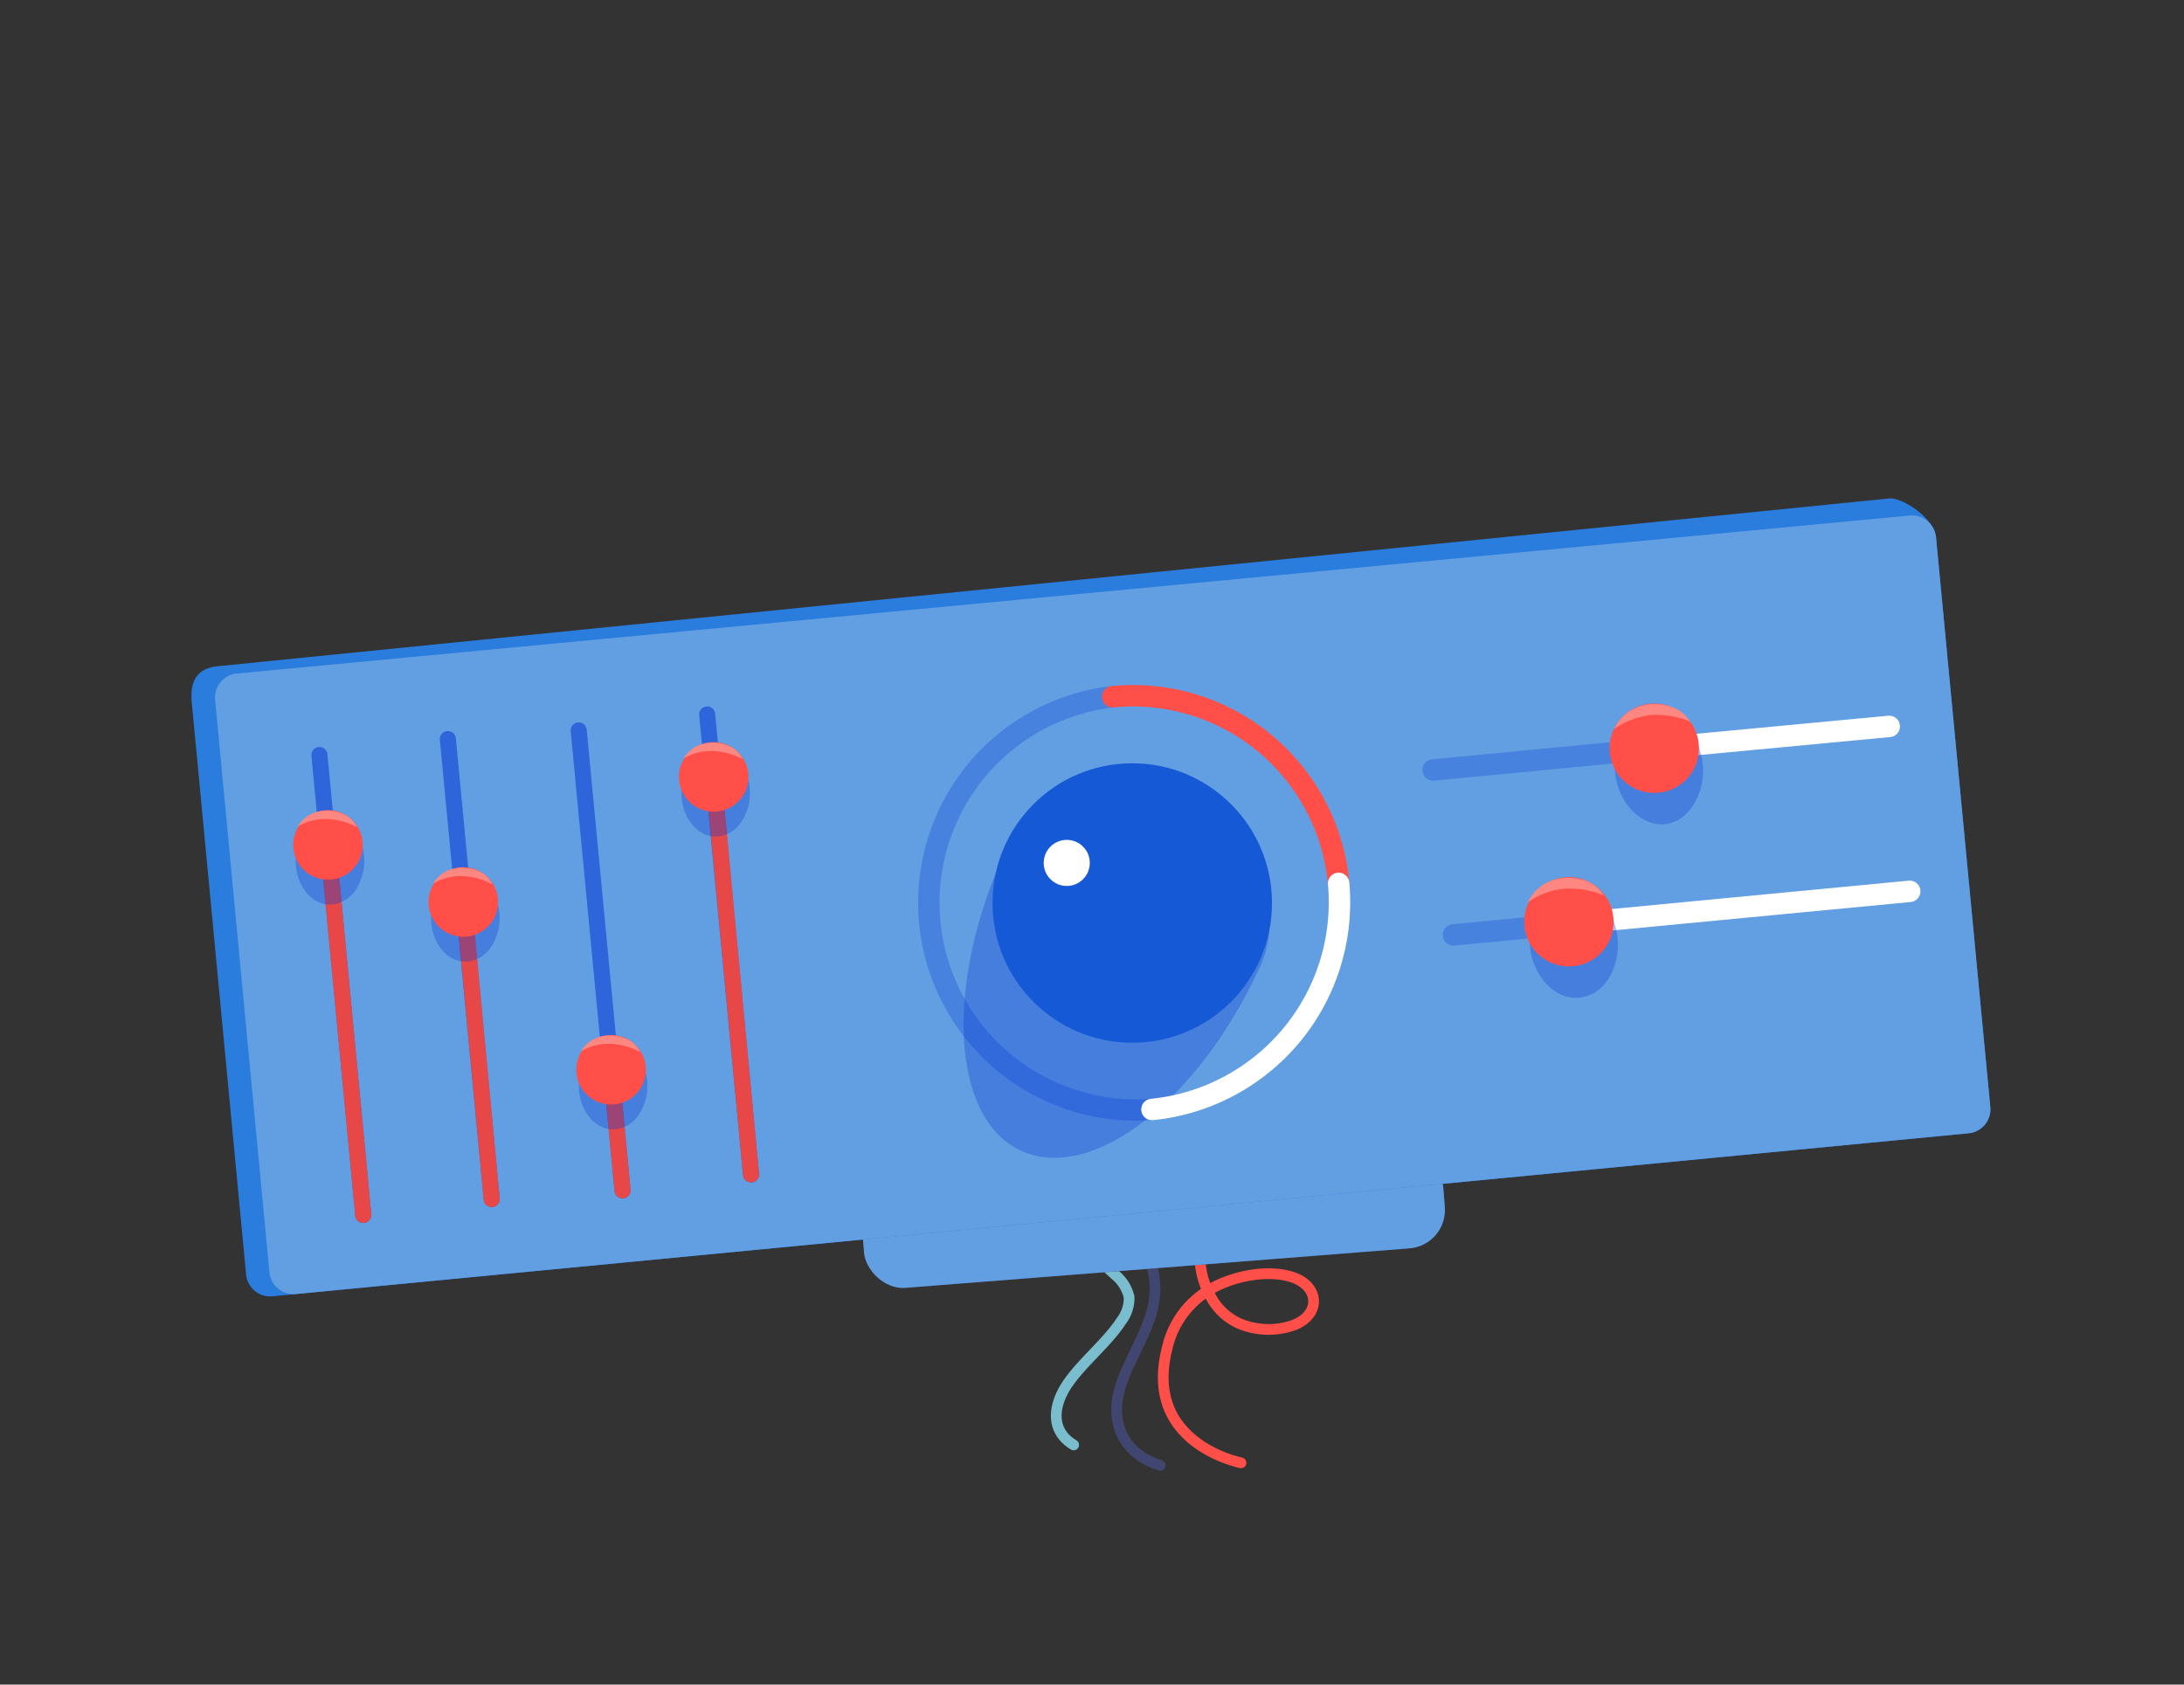 <svg xmlns="http://www.w3.org/2000/svg" viewBox="0 0 407.44 314.3"><rect x="0" y="0" width="407.44" height="314.3" fill="#333333" stroke="none"/><defs><style>.cls-6{fill:#629fe2}.cls-10,.cls-16,.cls-17,.cls-9{fill:none;stroke-linecap:round;stroke-miterlimit:10}.cls-8{fill:#0d3fd5;opacity:.34}.cls-16,.cls-9{stroke:#0d3fd5}.cls-10,.cls-9{stroke-width:4px}.cls-9{opacity:.3}.cls-10{stroke:#fff}.cls-11{fill:#ff4f48}.cls-12{fill:#ff8782}.cls-16,.cls-17{stroke-width:3px}.cls-16{opacity:.6}.cls-17{stroke:#e84747}</style></defs><g id="Layer_2" data-name="Layer 2"><g id="Layer_3" data-name="Layer 3"><path d="M200.3 269.59c-4.54-2.74-3.78-7.63-1-11.6s7.32-7.56 9.91-11.57a6.93 6.93 0 001.43-4.41 7.54 7.54 0 00-2.62-4.17 31.55 31.55 0 00-6.21-4.62c-2.76-1.6-6-3.07-7.13-5.35" stroke-width="2" stroke-linejoin="round" stroke="#7abdcf" fill="none" stroke-linecap="round"/><path d="M196.51 219.72c13.07 4.68 20.73 14.17 18.62 24-1.15 5.36-5 10.59-6.38 15.94s.33 11.39 7.68 13.75" stroke-miterlimit="10" stroke="#414670" stroke-width="2" fill="none" stroke-linecap="round"/><path d="M234.91 216c-10.13 7.42-13.72 17.74-9 26a11.22 11.22 0 005.43 5 14.19 14.19 0 009.87.29c5.37-2 4.92-7.36-.1-9s-12.14 0-16.37 2.92a17 17 0 00-7 10.34c-1.09 4.29-1.11 8.67 1 12.57s6.54 7.29 12.77 8.81" stroke="#ff4f48" stroke-width="2" stroke-linejoin="round" fill="none" stroke-linecap="round"/><rect x="160.87" y="218.74" width="108.68" height="17.9" rx="7.18" transform="rotate(-4.48 215.015 227.457)" fill="#414670"/><rect class="cls-6" x="160.87" y="218.74" width="108.68" height="17.9" rx="7.18" transform="rotate(-4.48 215.015 227.457)"/><path d="M367.25 211.44L50.81 241.86a4.5 4.5 0 01-4.9-4.06L35.77 131c-.23-2.48 0-6.15 4.66-6.68L352.45 93c2.47-.23 8.44 3.74 8.72 7.21l10.13 106.3a4.49 4.49 0 01-4.05 4.93z" fill="#2a7cdd"/><path class="cls-6" d="M367.25 211.44l-312.09 30a4.5 4.5 0 01-4.9-4.05L40.13 130.57a4.5 4.5 0 014-4.9l312.14-29.48a4.5 4.5 0 014.9 4l10.13 106.3a4.49 4.49 0 01-4.05 4.95z"/><path class="cls-8" d="M235.09 180.31c-11.44 25-31.28 40.38-44.5 34.44s-14.47-31.14-3-56.11 58.92-3.58 47.5 21.67z"/><path class="cls-9" d="M309.72 139.6l-42.37 4.06"/><path class="cls-10" d="M352.45 135.53l-45.99 4.33"/><path class="cls-9" d="M295.34 172.12l-24.17 2.31"/><path class="cls-10" d="M356.27 166.3l-60.93 5.82"/><path class="cls-8" d="M306.54 152.83c-4.22-2.33-6.44-8.43-4.68-13.74s6.37-7.53 10.58-5.2 6.44 8.42 4.68 13.73-6.26 7.67-10.58 5.21z"/><circle class="cls-11" cx="308.61" cy="139.6" r="8.34"/><path class="cls-8" d="M290.65 185.29c-4.22-2.33-6.44-8.43-4.68-13.74s6.36-7.52 10.58-5.2 6.44 8.42 4.68 13.73c-1.48 5.11-6.36 7.53-10.58 5.21z"/><circle class="cls-11" cx="292.69" cy="171.98" r="8.34"/><path class="cls-12" d="M285 168.4a8.16 8.16 0 012.65-3.17 9 9 0 014.1-1.43 10.2 10.2 0 014.26.59 6.66 6.66 0 013.17 2.65 16.61 16.61 0 00-7.27-1.22 13.22 13.22 0 00-6.91 2.58zm16.13-32.4a8.16 8.16 0 012.65-3.17 9 9 0 014.1-1.43 10 10 0 014.26.59 6.56 6.56 0 013.17 2.65 16.56 16.56 0 00-7.31-1.24 15.54 15.54 0 00-6.87 2.6z"/><path class="cls-9" d="M214.89 207a38.68 38.68 0 01-7.31-77"/><path d="M207.58 130a38.51 38.51 0 0142.15 34.85" stroke-width="4" stroke="#ff4f48" stroke-linejoin="round" fill="none" stroke-linecap="round"/><path class="cls-10" d="M249.73 164.82A38.85 38.85 0 01214.91 207"/><circle cx="211.23" cy="168.48" r="26.07" fill="#1559d7"/><circle cx="199.01" cy="161" r="4.3" fill="#fff"/><path class="cls-16" d="M91.73 223.71l-8.18-85.82"/><path class="cls-17" d="M91.73 223.71l-5.22-55.35"/><path class="cls-16" d="M67.77 226.68l-8.18-85.81"/><path class="cls-17" d="M67.77 226.68l-6.39-66.99"/><path class="cls-8" d="M58.49 167.78c-3.07-2.16-4.29-7.06-2.48-11s5.55-5.3 8.63-3.15 4.28 7.06 2.48 11c-1.57 3.83-5.56 5.3-8.63 3.15z"/><circle class="cls-11" cx="61.18" cy="157.64" r="6.49"/><path class="cls-12" d="M55.52 154.23a6.33 6.33 0 012.31-2.23 7 7 0 013.3-.77 8 8 0 013.25.81 5.13 5.13 0 012.23 2.31 13 13 0 00-5.53-1.54 10.23 10.23 0 00-5.56 1.42z"/><path class="cls-8" d="M83.74 178.43c-3.07-2.16-4.28-7.06-2.48-11s5.56-5.3 8.63-3.15 4.28 7.06 2.48 11c-1.57 3.83-5.55 5.3-8.63 3.15z"/><circle class="cls-11" cx="86.43" cy="168.29" r="6.49"/><path class="cls-12" d="M80.77 164.88a6.28 6.28 0 012.32-2.23 6.9 6.9 0 013.29-.77 8 8 0 013.25.81 5.08 5.08 0 012.23 2.31 12.93 12.93 0 00-5.52-1.54 10.26 10.26 0 00-5.57 1.42z"/><path class="cls-16" d="M140.11 219.12l-8.18-85.82"/><path class="cls-17" d="M140.11 219.12l-7.17-75.84"/><path class="cls-16" d="M116.14 222.09l-8.18-85.81"/><path class="cls-17" d="M116.14 222.09l-2.01-20.99"/><path class="cls-8" d="M111.31 209.72c-3.07-2.15-4.28-7.06-2.48-11s5.56-5.3 8.63-3.15 4.28 7.06 2.48 11c-1.57 3.83-5.55 5.3-8.63 3.15z"/><circle class="cls-11" cx="114" cy="199.59" r="6.49"/><path class="cls-12" d="M108.34 196.18a6.21 6.21 0 012.32-2.23 6.79 6.79 0 013.29-.77 7.65 7.65 0 013.25.81 5.16 5.16 0 012.24 2.31 12.89 12.89 0 00-5.53-1.55 10.37 10.37 0 00-5.57 1.43z"/><path class="cls-8" d="M130.45 155.09c-3.07-2.15-4.28-7.06-2.48-11s5.55-5.3 8.63-3.15 4.28 7.06 2.48 11c-1.57 3.83-5.55 5.3-8.63 3.15z"/><circle class="cls-11" cx="133.14" cy="144.95" r="6.49"/><path class="cls-12" d="M127.48 141.54a6.28 6.28 0 012.32-2.23 7 7 0 013.29-.77 8 8 0 013.25.81 5.08 5.08 0 012.23 2.31 12.93 12.93 0 00-5.52-1.54 10.24 10.24 0 00-5.57 1.42z"/></g></g></svg>